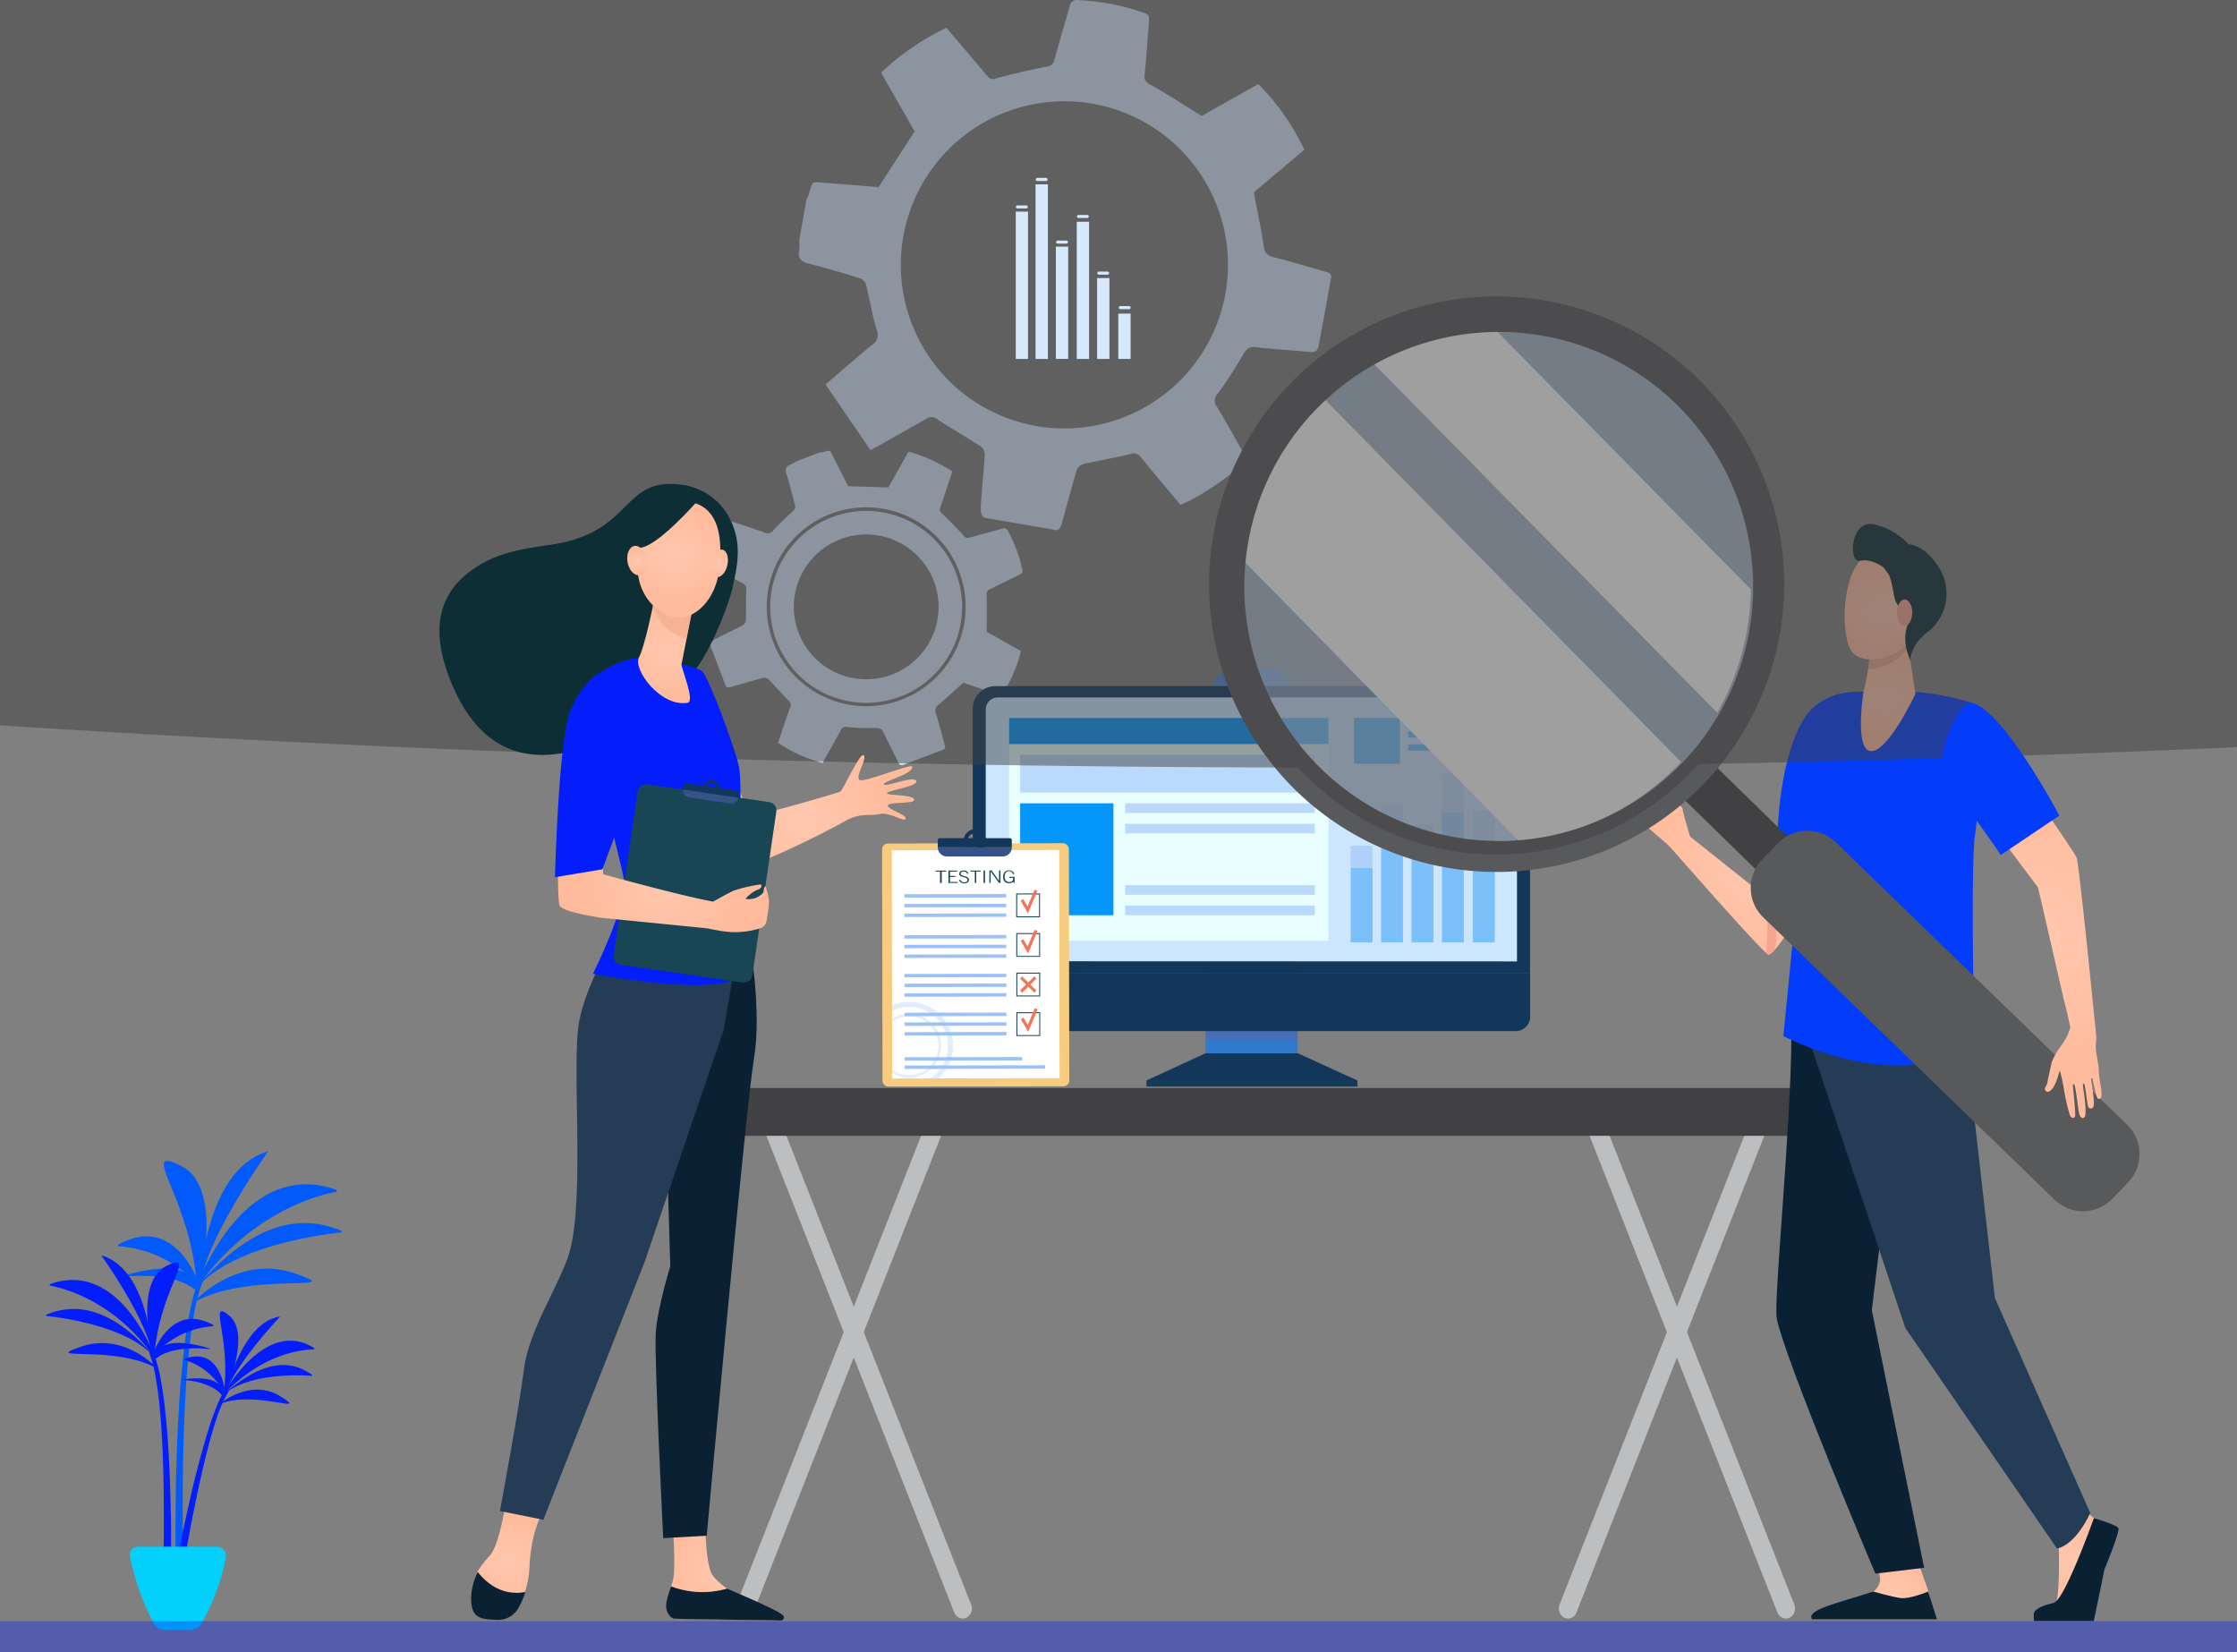 <svg xmlns="http://www.w3.org/2000/svg" xmlns:xlink="http://www.w3.org/1999/xlink" width="424" height="313.126" viewBox="0 0 424 313.126"><rect x="0" y="0" width="424" height="313.126" fill="#808080" stroke="none"/><defs><radialGradient id="a" cx="0.5" cy="0.5" r="0.577" gradientTransform="translate(0.112) scale(0.776 1)" gradientUnits="objectBoundingBox"><stop offset="0" stop-color="#ffc8af"/><stop offset="1" stop-color="#ffbb9c"/></radialGradient><radialGradient id="b" cx="0.5" cy="0.5" r="0.413" gradientTransform="translate(-0.332) scale(1.664 1)" xlink:href="#a"/><radialGradient id="c" cx="0.497" cy="0.497" r="0.514" gradientTransform="translate(0.025) scale(0.949 1)" xlink:href="#a"/><radialGradient id="d" cx="0.5" cy="0.498" r="0.393" gradientTransform="translate(-0.533) scale(2.066 1)" xlink:href="#a"/><radialGradient id="e" cx="0.5" cy="0.501" r="0.425" gradientTransform="translate(-0.247) scale(1.494 1)" xlink:href="#a"/><radialGradient id="f" cx="0.5" cy="0.5" r="0.375" gradientTransform="translate(-0.908) scale(2.815 1)" xlink:href="#a"/><radialGradient id="g" cx="0.503" cy="0.501" r="0.411" gradientTransform="translate(-0.348) scale(1.695 1)" xlink:href="#a"/><radialGradient id="h" cx="0.5" cy="0.5" r="0.531" gradientTransform="translate(0.053) scale(0.894 1)" xlink:href="#a"/><radialGradient id="i" cx="0.5" cy="0.5" r="0.782" gradientTransform="translate(0.247) scale(0.507 1)" xlink:href="#a"/><radialGradient id="j" cx="0.5" cy="0.499" r="0.401" gradientTransform="translate(-0.438) scale(1.876 1)" xlink:href="#a"/><radialGradient id="k" cx="0.5" cy="0.501" r="0.435" gradientTransform="translate(-0.2) scale(1.4 1)" xlink:href="#a"/><radialGradient id="l" cx="0.505" cy="0.499" r="0.412" gradientTransform="translate(-0.325) scale(1.651 1)" xlink:href="#a"/><radialGradient id="m" cx="0.5" cy="0.499" r="0.423" gradientTransform="translate(-0.256) scale(1.513 1)" xlink:href="#a"/><radialGradient id="n" cx="0.5" cy="0.5" r="0.792" gradientTransform="translate(0.251) scale(0.499 1)" xlink:href="#a"/></defs><g transform="translate(0 0.019)"><g transform="translate(0 -0.019)"><path d="M231.377,100.464c.7-.224.83-.9,1.3-2.556.83-2.979,1.585-5.949,2.489-8.887a2.008,2.008,0,0,1,1.27-1.1c2.937-.672,5.908-1.17,8.837-1.875a1.66,1.66,0,0,1,2.016.573c2.489,3.062,5.02,6.049,7.518,9.028,3.369-1.22,10.671-6.207,12.6-8.646-1.85-3.253-3.692-6.638-5.659-9.882a1.892,1.892,0,0,1,.174-2.581,78.753,78.753,0,0,0,4.738-7.327c.606-1.012,1.1-1.577,2.415-1.427,3.4.39,6.829.573,10.239.9.921.091,1.46-.149,1.66-1.062.83-4.306,1.577-8.613,2.373-12.919.191-1.054-.664-1.112-1.294-1.294-3.195-.929-6.389-1.875-9.609-2.7a2.149,2.149,0,0,1-1.85-2.116c-.5-3.319-1.22-6.638-1.892-10.148l9.592-8.09a44.732,44.732,0,0,0-8.721-12.446l-10.729,6.032c-3.41-2.091-6.53-4.107-9.75-5.924a1.66,1.66,0,0,1-1.07-1.917c.332-3.319.556-6.729.83-10.1.066-.722,0-1.245-.788-1.518A42.857,42.857,0,0,0,235.351,0,1.352,1.352,0,0,0,233.8,1.2c-.938,3.319-1.942,6.68-2.871,10.032a1.568,1.568,0,0,1-1.452,1.361c-3.244.631-6.472,1.4-9.667,2.257a1.328,1.328,0,0,1-1.66-.548c-2.539-3-5.095-5.991-7.7-9.061a48.259,48.259,0,0,0-12.388,8.505l6.356,11.144-6.829,10.555c-3-.241-6.456-.548-9.916-.788-2.838-.2-2.489-.639-3.361,2.29a4.637,4.637,0,0,1-.39.83l-1.369,7.75a8.98,8.98,0,0,1,0,1.767c-.282,1.485.141,2.249,1.734,2.63,3.319.83,6.638,1.825,9.874,2.838a1.809,1.809,0,0,1,1.037,1.112c.714,2.879,1.178,5.808,2.041,8.646a2.224,2.224,0,0,1-.913,2.854c-2.888,2.34-5.676,4.813-8.8,7.468l8.53,12.446c.83-.456,1.328-.705,1.8-.971,2.946-1.66,5.9-3.319,8.812-4.979a1.66,1.66,0,0,1,2.124.166c2.68,1.759,5.476,3.319,8.165,5.095a2.008,2.008,0,0,1,.755,1.527c-.149,2.763-.456,5.518-.656,8.3-.166,2.24-.224,3.07.573,3.676Zm-2.63-19.557a31,31,0,1,1,22.935-6.14,31,31,0,0,1-22.935,6.14Z" transform="translate(-31.064 0.019)" fill="#d6e8fc"/><path d="M177.479,142.168a18.188,18.188,0,1,0,9.343-23.964A18.188,18.188,0,0,0,177.479,142.168Zm3.867-2.348h0a13.716,13.716,0,0,1,7.825-17.749h0a13.724,13.724,0,0,1,17.757,7.825h0a13.733,13.733,0,0,1-7.825,17.757h0a13.724,13.724,0,0,1-17.757-7.833Z" transform="translate(-29.955 -19.845)" fill="#d6e8fc"/><path d="M165.178,147.606c.34.29.738.174,1.742-.124,1.792-.523,3.585-1.046,5.393-1.51a1.2,1.2,0,0,1,.971.315c1.27,1.311,2.489,2.7,3.751,4a1,1,0,0,1,.34,1.228c-.83,2.249-1.56,4.514-2.323,6.746a25.911,25.911,0,0,0,8.447,3.817c1.112-1.983,2.274-3.991,3.361-6.041a1.153,1.153,0,0,1,1.394-.73,45.027,45.027,0,0,0,5.294.174c.714,0,1.162.075,1.494.83.871,1.892,1.859,3.726,2.755,5.609.249.5.539.705,1.062.506l7.468-2.829c.606-.232.373-.7.266-1.079-.523-1.958-1.037-3.908-1.618-5.808a1.3,1.3,0,0,1,.514-1.66c1.56-1.3,3.045-2.705,4.672-4.149l7.227,2.439a27.166,27.166,0,0,0,3.709-8.447l-6.505-3.668c0-2.439.075-4.688,0-6.937a1.037,1.037,0,0,1,.7-1.162c1.85-.88,3.676-1.825,5.518-2.722.4-.2.664-.382.548-.888a26.055,26.055,0,0,0-2.722-7.377.83.83,0,0,0-1.112-.431c-2.041.564-4.082,1.1-6.115,1.66a.954.954,0,0,1-1.162-.332c-1.353-1.485-2.771-2.921-4.215-4.306a.83.83,0,0,1-.232-1.021c.763-2.265,1.51-4.531,2.282-6.854a29.1,29.1,0,0,0-8.3-3.751c-1.3,2.3-2.6,4.589-3.825,6.779l-7.634-.232c-.83-1.66-1.751-3.518-2.713-5.393-.788-1.535-.456-1.51-2.24-1.029a2.9,2.9,0,0,1-.539.05l-4.456,1.726a4.978,4.978,0,0,1-.921.548,1.2,1.2,0,0,0-.83,1.734c.631,1.983,1.128,4,1.66,6.024a1.1,1.1,0,0,1-.257.888c-1.261,1.27-2.647,2.439-3.842,3.775a1.344,1.344,0,0,1-1.767.423c-2.132-.763-4.29-1.436-6.638-2.215l-3.775,8.3,1.07.631c1.784,1,3.56,2.033,5.369,3a1.045,1.045,0,0,1,.581,1.153c-.075,1.95,0,3.9-.083,5.85a1.228,1.228,0,0,1-.556.871c-1.477.788-3,1.5-4.506,2.265-1.211.614-1.66.83-1.726,1.452Zm9.335-7.509a18.844,18.844,0,1,1,10.405,9.957A18.844,18.844,0,0,1,174.513,140.1Z" transform="translate(-27.579 -17.508)" fill="#d6e8fc"/><path d="M169.781,349.788a1.759,1.759,0,0,1-.7-.149,1.983,1.983,0,0,1-.913-2.489l36.659-93.008a1.66,1.66,0,0,1,2.29-1,1.983,1.983,0,0,1,.921,2.489l-36.659,93.008A1.742,1.742,0,0,1,169.781,349.788Z" transform="translate(-28.605 -43.051)" fill="#bcbec0"/><path d="M212.021,349.788a1.734,1.734,0,0,1-1.6-1.153L173.76,255.626a1.975,1.975,0,0,1,.913-2.489,1.66,1.66,0,0,1,2.3,1l36.651,93.008a1.975,1.975,0,0,1-.913,2.489A1.66,1.66,0,0,1,212.021,349.788Z" transform="translate(-29.556 -43.05)" fill="#bcbec0"/><path d="M357.812,349.788a1.717,1.717,0,0,1-.689-.149,1.975,1.975,0,0,1-.913-2.489l36.659-93.008a1.66,1.66,0,0,1,2.29-1,1.975,1.975,0,0,1,.913,2.489l-36.651,93.008a1.751,1.751,0,0,1-1.61,1.153Z" transform="translate(-60.616 -43.051)" fill="#bcbec0"/><path d="M400.061,349.788a1.759,1.759,0,0,1-1.61-1.153L361.8,255.626a1.975,1.975,0,0,1,.913-2.489,1.66,1.66,0,0,1,2.3,1l36.651,93.008a1.975,1.975,0,0,1-.913,2.489A1.659,1.659,0,0,1,400.061,349.788Z" transform="translate(-61.568 -43.05)" fill="#bcbec0"/><path d="M368.077,250.679a1.66,1.66,0,0,0-.448-1.527,2.282,2.282,0,0,0-1.66-.672H151.028a2.564,2.564,0,0,0-2.058.979,1.9,1.9,0,0,0-.166,2.041l2.332,4.381a3.319,3.319,0,0,0,2.962,1.66H364.518a2.406,2.406,0,0,0,2.423-1.743Z" transform="translate(-25.294 -42.285)" fill="#414042"/><rect width="14.529" height="7.401" rx="3.701" transform="translate(230.002 126.637)" fill="#5184ce"/><path d="M273.107,240.53,261.88,245.7v1.153h39.986V245.7L290.54,240.53Z" transform="translate(-44.582 -40.932)" fill="#13375b"/><rect width="17.433" height="22.188" transform="translate(228.525 177.419)" fill="#466eb6"/><path d="M327.829,211.039V161a4.306,4.306,0,0,0-4.306-4.306H226.506A4.306,4.306,0,0,0,222.2,161v50.043Z" transform="translate(-37.827 -26.659)" fill="#13375b"/><rect width="39.986" height="1.145" transform="translate(217.298 204.768)" fill="#184655" opacity="0.3"/><rect width="17.425" height="2.605" transform="translate(228.525 196.993)" fill="#0396fb" opacity="0.3"/><path d="M222.2,222.19v8.016a2.792,2.792,0,0,0,2.489,3.02H325.364a2.8,2.8,0,0,0,2.489-3.02V222.19Z" transform="translate(-37.827 -37.809)" fill="#13375b"/><path d="M286.828,154.8a.979.979,0,1,1-.284-.7A.979.979,0,0,1,286.828,154.8Z" transform="translate(-48.496 -26.169)" fill="#184655"/><path d="M325.862,209.3V161.535a2.315,2.315,0,0,0-2.348-2.265h-96a2.315,2.315,0,0,0-2.348,2.265v47.736Z" transform="translate(-38.333 -27.098)" fill="#cce6ff"/><rect width="60.515" height="42.227" transform="translate(191.268 136.064)" fill="#e9ffff"/><rect width="60.515" height="4.945" transform="translate(191.268 136.064)" fill="#0396fb"/><rect width="4.132" height="31.971" transform="translate(273.315 146.626)" fill="#9bc1f9" opacity="0.6"/><rect width="4.132" height="22.221" transform="translate(267.548 156.376)" fill="#9bc1f9" opacity="0.6"/><rect width="4.132" height="25.042" transform="translate(279.173 153.555)" fill="#9bc1f9" opacity="0.6"/><rect width="4.132" height="26.03" transform="translate(261.782 152.567)" fill="#9bc1f9" opacity="0.6"/><rect width="4.132" height="18.313" transform="translate(256.015 160.284)" fill="#9bc1f9" opacity="0.6"/><rect width="4.132" height="24.602" transform="translate(273.315 153.995)" fill="#0396fb" opacity="0.3"/><rect width="4.132" height="17.101" transform="translate(267.548 161.496)" fill="#0396fb" opacity="0.3"/><rect width="4.132" height="19.275" transform="translate(279.173 159.322)" fill="#0396fb" opacity="0.3"/><rect width="4.132" height="20.03" transform="translate(261.782 158.567)" fill="#0396fb" opacity="0.3"/><rect width="4.132" height="14.089" transform="translate(256.015 164.508)" fill="#0396fb" opacity="0.3"/><rect width="55.851" height="7.169" transform="translate(193.359 143.042)" fill="#9bc1f9" opacity="0.6"/><rect width="35.954" height="1.834" transform="translate(213.257 152.244)" fill="#9bc1f9" opacity="0.6"/><rect width="17.682" height="21.209" transform="translate(193.359 152.244)" fill="#0396fb"/><rect width="35.954" height="1.834" transform="translate(213.257 156.119)" fill="#9bc1f9" opacity="0.6"/><rect width="35.954" height="1.834" transform="translate(213.257 167.744)" fill="#9bc1f9" opacity="0.6"/><rect width="35.954" height="1.834" transform="translate(213.257 171.611)" fill="#9bc1f9" opacity="0.6"/><rect width="35.406" height="46.068" rx="1.1" transform="translate(167.186 159.859) rotate(-0.1)" fill="#f7cc7f"/><rect width="31.722" height="43.247" transform="translate(169.031 161.142) rotate(-0.1)" fill="#fff"/><path d="M228.243,191.768a.34.34,0,0,0-.357-.348H214.568a.357.357,0,0,0-.348.357v1.386h14.023Z" transform="translate(-36.468 -32.571)" fill="#13375b"/><path d="M222.231,189.4a2.1,2.1,0,1,0,1.49.612,2.1,2.1,0,0,0-1.49-.612Zm0,3.452a1.34,1.34,0,1,1,.008,0Z" transform="translate(-37.476 -32.227)" fill="#13375b"/><path d="M228.027,191.45a.349.349,0,0,1,.216.324v1.386H214.22a1.743,1.743,0,0,0,1.743,1.734h10.546a1.734,1.734,0,0,0,1.734-1.734v-1.386A.349.349,0,0,0,228.027,191.45Z" transform="translate(-36.468 -32.576)" fill="#355389"/><path d="M214.58,191.44h0a.373.373,0,0,0-.29.158A.373.373,0,0,1,214.58,191.44Z" transform="translate(-36.48 -32.575)" fill="#9bc1f9"/><path d="M214.24,191.728v-.058Z" transform="translate(-36.472 -32.614)" fill="#9bc1f9"/><path d="M236.636,208.556H232.13V204.05h4.506Zm-4.323-.174h4.149v-4.149h-4.149Z" transform="translate(-39.517 -34.721)" fill="#184655"/><path d="M236.656,217.6H232.15v-4.5h4.506Zm-4.323-.174h4.149v-4.149h-4.149Z" transform="translate(-39.521 -36.262)" fill="#184655"/><path d="M236.674,226.636H232.16V222.13h4.514Zm-4.331-.174h4.149v-4.149h-4.149Z" transform="translate(-39.522 -37.799)" fill="#184655"/><path d="M236.686,235.676H232.18V231.17h4.506Zm-4.323-.174h4.149v-4.149h-4.149Z" transform="translate(-39.526 -39.338)" fill="#184655"/><rect width="19.3" height="0.647" transform="translate(171.41 169.468) rotate(-0.1)" fill="#9bc1f9"/><rect width="19.3" height="0.647" transform="translate(171.413 171.311) rotate(-0.1)" fill="#9bc1f9"/><rect width="19.3" height="0.647" transform="translate(171.416 173.144) rotate(-0.1)" fill="#9bc1f9"/><rect width="19.3" height="0.647" transform="translate(171.432 177.227) rotate(-0.1)" fill="#9bc1f9"/><rect width="19.3" height="0.647" transform="translate(171.427 179.069) rotate(-0.1)" fill="#9bc1f9"/><rect width="19.3" height="0.647" transform="translate(171.43 180.903) rotate(-0.1)" fill="#9bc1f9"/><rect width="19.3" height="0.647" transform="translate(171.436 184.578) rotate(-0.1)" fill="#9bc1f9"/><rect width="19.3" height="0.647" transform="translate(171.448 186.42) rotate(-0.1)" fill="#9bc1f9"/><rect width="19.3" height="0.647" transform="translate(171.443 188.254) rotate(-0.1)" fill="#9bc1f9"/><rect width="19.3" height="0.647" transform="translate(171.449 191.93) rotate(-0.1)" fill="#9bc1f9"/><rect width="19.3" height="0.647" transform="translate(171.453 193.772) rotate(-0.1)" fill="#9bc1f9"/><rect width="19.3" height="0.647" transform="translate(171.464 195.606) rotate(-0.1)" fill="#9bc1f9"/><rect width="22.263" height="0.647" transform="translate(171.464 200.36) rotate(-0.1)" fill="#9bc1f9"/><rect width="26.652" height="0.647" transform="translate(171.467 201.929) rotate(-0.1)" fill="#9bc1f9"/><path d="M234.532,207.671l-1.4-2.4.506-.3.813,1.4,1.319-3.186.539.224Z" transform="translate(-39.688 -34.575)" fill="#f47458"/><path d="M234.552,216.831l-1.4-2.4.5-.3.813,1.4,1.328-3.186.539.224Z" transform="translate(-39.691 -36.134)" fill="#f47458"/><path d="M234.582,234.741l-1.4-2.4.5-.3.813,1.394,1.328-3.178.539.224Z" transform="translate(-39.696 -39.183)" fill="#f47458"/><path d="M236.112,223.4l-.407-.407-1.153,1.145L233.4,222.99l-.4.415,1.145,1.128L233,225.67l.407.407,1.153-1.137,1.153,1.137.4-.407-1.145-1.137Z" transform="translate(-39.665 -37.946)" fill="#f47458"/><path d="M207,228.81a8.248,8.248,0,0,0-3.211.647v1.054a7.352,7.352,0,0,1,7.194,12.795h1.585c.116-.1.224-.207.332-.315a8.3,8.3,0,0,0-5.9-14.172Z" transform="translate(-34.693 -38.936)" fill="#9bc1f9" opacity="0.3"/><path d="M207,231.518a6.065,6.065,0,0,0-3.211.938v.573a5.576,5.576,0,1,1,0,9.127v.548a6.057,6.057,0,1,0,3.195-11.193Z" transform="translate(-34.693 -39.396)" fill="#9bc1f9" opacity="0.3"/><path d="M214.55,201.168v-2.157h-.83v-.191h1.991v.191h-.83v2.157Z" transform="translate(-36.383 -33.831)" fill="#184655"/><path d="M218.376,200.977v.191H216.65V198.82h1.66v.191H216.94v.83h1.012v.191H216.94v.954Z" transform="translate(-36.882 -33.831)" fill="#184655"/><path d="M219.06,200.625l.241-.075a.747.747,0,0,0,.747.49.755.755,0,0,0,.448-.124.4.4,0,0,0,.166-.332.34.34,0,0,0-.108-.266.962.962,0,0,0-.373-.2l-.382-.108a1.87,1.87,0,0,1-.307-.1.829.829,0,0,1-.3-.207.431.431,0,0,1-.083-.274.564.564,0,0,1,.216-.465,1.037,1.037,0,0,1,.614-.166,1.087,1.087,0,0,1,.573.141.83.83,0,0,1,.34.423l-.224.058a.73.73,0,0,0-.282-.324.722.722,0,0,0-.415-.108.647.647,0,0,0-.4.116.349.349,0,0,0-.149.29.315.315,0,0,0,.1.232.829.829,0,0,0,.3.149l.232.066a4.385,4.385,0,0,1,.548.183.83.83,0,0,1,.29.232.506.506,0,0,1,.091.3.6.6,0,0,1-.241.49,1.1,1.1,0,0,1-.655.183,1.128,1.128,0,0,1-.606-.149A1.054,1.054,0,0,1,219.06,200.625Z" transform="translate(-37.292 -33.827)" fill="#184655"/><path d="M222.5,201.168v-2.157h-.83v-.191H223.6v.191h-.83v2.157Z" transform="translate(-37.737 -33.831)" fill="#184655"/><path d="M224.66,201.168V198.82h.282v2.348Z" transform="translate(-38.246 -33.831)" fill="#184655"/><path d="M226.241,198.966v2.182H226V198.8h.44l1.394,1.983V198.8h.266v2.348h-.29Z" transform="translate(-38.474 -33.828)" fill="#184655"/><path d="M231.074,200.894a.889.889,0,0,1-.348.232,1.244,1.244,0,0,1-.456.083,1.037,1.037,0,0,1-.83-.315,1.287,1.287,0,0,1-.29-.9,1.3,1.3,0,0,1,.29-.9,1.037,1.037,0,0,1,.83-.315,1.02,1.02,0,0,1,.622.166.971.971,0,0,1,.348.531h-.257a.83.83,0,0,0-.266-.423.78.78,0,0,0-.456-.133.747.747,0,0,0-.606.266,1.162,1.162,0,0,0-.216.747,1.212,1.212,0,0,0,.216.78.78.78,0,0,0,.647.266.83.83,0,0,0,.523-.149.473.473,0,0,0,.2-.39v-.257h-.73V200h1.021v1.12h-.241Z" transform="translate(-39.009 -33.822)" fill="#184655"/><rect width="8.712" height="8.712" transform="translate(256.629 136.055)" fill="#0396fb"/><rect width="17.002" height="1.187" transform="translate(266.885 136.055)" fill="#0396fb"/><rect width="11.467" height="1.187" transform="translate(266.885 138.569)" fill="#0396fb"/><rect width="15.268" height="1.187" transform="translate(266.885 141.075)" fill="#0396fb"/><path d="M416.683,176.175c-1.394-1.129-12.189,3.6-12.056,5.252s-7.534,17.641-7.534,17.641L383.816,188.5h0c-.116-.382-1.377-4.489-1.435-5.227s-2.307-2.116-3.319-1.917.888,1.5,1.012,1.742c.349.647-.987.9-.987.9s-3.784-1.22-3.867-2.448-2.664,2.157-2.365,2.63,6.48,5.443,7.377,6.53c0,0,17.143,19.6,18.363,20.113,1.07.448,4.9-6.306,8.505-10.787S421.048,179.726,416.683,176.175Z" transform="translate(-63.47 -29.947)" fill="url(#a)"/><path d="M467.092,348.591s2.357,2.3,2.406,3.145.207,9.882-.755,10.729-3.784,1.435-2.879,2.39c.689.714,5.974.564,9.468.365,1.029-.05,2.307-8.206,2.713-9.4.589-1.743,2.016-5.659,1.477-6.879A10.173,10.173,0,0,0,476.261,346a16,16,0,0,1-3.609-3.842Z" transform="translate(-79.278 -58.233)" fill="url(#b)"/><path d="M436.181,356.341l2.116,5.974c.149.946.772,3.278.772,4.149,0,3.228-14.537-2.738-11.276-4.149a3.418,3.418,0,0,0,1.311-2.257,7.683,7.683,0,0,0-1.22-3.809Z" transform="translate(-72.745 -60.632)" fill="url(#c)"/><path d="M409.677,222.69s-1.054,10.679-1.054,10.837c0,17.276-3.427,51.014-2.78,54.258,1.593,7.924,18.686,48.334,18.686,48.334l9.244-1.1-9.916-48.831,2.307-19.026,6.273-38.484Z" transform="translate(-69.076 -37.895)" fill="#0a2033"/><path d="M442.045,232.446l1.751,10.123,4.746,41.654,18.064,40.708s-2.539,5.924-6.29,6.754l-28.751-41.8L413.7,236.412l.631-11.882Z" transform="translate(-70.428 -38.208)" fill="#243c55"/><path d="M406,186.316l12.812,1.311s.589-10.5.589-15.517c0-6.082-.514-13.915-1.253-13.741a11.217,11.217,0,0,0-6.489,3.875C406,170.1,406,186.316,406,186.316Z" transform="translate(-69.117 -26.944)" fill="#033cfb"/><path d="M412.564,170.945c-.274,1.859-5.194,52.275-5.194,52.275,23.333,11.243,36.2,1.967,36.2,1.967s-.763-35.389.149-40.2c.606-3.186,1.361-24.362-.705-24.959a51.837,51.837,0,0,0-8.995-1.908c-2.83-.29-13.807-.465-15.766.2A24.994,24.994,0,0,0,412.564,170.945Z" transform="translate(-69.35 -26.858)" fill="#033cfb"/><path d="M475.961,346.72s-5.435,15.293-7.559,16.031c-.564.2-3.269.689-3.784,1.892a5.363,5.363,0,0,0,0,1.568h11.318s1.435-6.738,2-9.7c0,0,3-7.235,2.664-7.891S475.961,346.72,475.961,346.72Z" transform="translate(-79.086 -59.009)" fill="#0a2033"/><path d="M437.555,368.742,435.9,363.49s-3.493,1.477-5.244,1.228-5.161-1.228-5.161-1.228c-6.978,2.29-12.687,3.41-11.617,5.252H437.6Z" transform="translate(-70.435 -61.864)" fill="#0a2033"/><path d="M403.55,215.3a3.544,3.544,0,0,1-.348-.266c.415-4.937.34-9.716-1.211-11.335.042-.083.382-.83.73-1.543,1.8,1.386,2.647,5.078,2.315,11.069a9.968,9.968,0,0,1-.241,1.236C404.28,215,403.807,215.37,403.55,215.3Z" transform="translate(-68.434 -34.4)" fill="#f7a491"/><path d="M433.917,146.335l1.5,9.957s-5.493,11.8-8.771,10.787c-2.746-.83-1.054-11.3-1.054-11.3s1.494-5.609,1.046-8.422S433.917,146.335,433.917,146.335Z" transform="translate(-72.365 -24.8)" fill="url(#d)"/><path d="M426.963,147.3c-.448-2.8,7.277-.971,7.277-.971l.125.83a4.706,4.706,0,0,1-.83,1.386,10.189,10.189,0,0,1-6.754,3.054A15.427,15.427,0,0,0,426.963,147.3Z" transform="translate(-72.654 -24.795)" fill="#efa78b"/><path d="M434.553,128.908c.216-.083,1.751,11.293-1.162,14.413s-8.571,4.149-10.6,1.66c-2.249-2.722-2.141-14.936,2.381-18.163S434.553,128.908,434.553,128.908Z" transform="translate(-71.731 -21.396)" fill="url(#e)"/><path d="M427.194,119.726a12.538,12.538,0,0,1,6.588,3.759c1.585.191,3.742,1.062,5.974,4.755a9.21,9.21,0,0,1-2.489,12.015c-3.2,2.464-3.145,5.31-3.145,5.31l-.506-1.477a8.3,8.3,0,0,1-.4-3.468,6.787,6.787,0,0,1,.514-2.083c.772-1.66-1.66-2.738-2.323-4.107-.514-1.054-.539-3.46-1.361-5.2l-.979-1.336s-2.265-1.759-4.481-1.261S422.738,118.813,427.194,119.726Z" transform="translate(-72.056 -20.354)" fill="#0e2e35"/><path d="M433.31,139.389c0,1.386.614,2.489,1.411,2.539s1.469-1.1,1.494-2.489-.606-2.489-1.411-2.539S433.335,138,433.31,139.389Z" transform="translate(-73.766 -23.29)" fill="#f7a491"/><path d="M383.758,174.333q1.543-1.585,2.888-3.253l19.126,18.678c1.17,1.145.772,3.468-.9,5.178s-3.991,2.174-5.161,1.029L380.58,177.287Q382.206,175.918,383.758,174.333Z" transform="translate(-64.789 -29.109)" fill="#414042"/><ellipse cx="48.234" cy="48.533" rx="48.234" ry="48.533" transform="translate(215.449 111.521) rotate(-45.67)" fill="#c5ddf9" opacity="0.6"/><path d="M366.976,159.86a48.225,48.225,0,0,1-30.7,15.027L284,121.691v-.3A48.524,48.524,0,0,1,299.218,90.94Z" transform="translate(-48.348 -15.466)" fill="#fff"/><path d="M336.838,75.32l48.383,49.18a43.42,43.42,0,0,1-.266,4.5,48.6,48.6,0,0,1-6.082,18.894L313.53,81.51a47.811,47.811,0,0,1,23.308-6.19Z" transform="translate(-53.375 -12.807)" fill="#fff"/><path d="M292.793,161.483a54.536,54.536,0,1,0-1.153-77.35A54.708,54.708,0,0,0,292.793,161.483Zm4.4-4.506a48.242,48.242,0,1,1,68.43-.6,48.242,48.242,0,0,1-68.43.6Z" transform="translate(-47.018 -11.521)" fill="#58595b"/><path d="M295.8,159.787a51.221,51.221,0,1,0-1.087-72.662A51.221,51.221,0,0,0,295.8,159.787Zm2.083-2.141a3919.954,3919.954,0,1,0-.008,0Z" transform="translate(-47.7 -12.189)" fill="#414042" opacity="0.5"/><path d="M468.458,259.462l2.971-3.078a7.758,7.758,0,0,0-.2-10.961l-55.212-53.528a7.758,7.758,0,0,0-10.961.2l-2.971,3.087a7.75,7.75,0,0,0,.2,10.953l55.221,53.52a7.742,7.742,0,0,0,10.953-.191Z" transform="translate(-68.081 -32.283)" fill="#58595b"/><path d="M474.017,226.149a1.41,1.41,0,0,0,0-.324c-.348-3.493-3.244-32.792-3.734-34.02s-13.434-19.715-13.434-19.715l-6.389,8.7,12.5,16.67c.282,1.062,4.8,20.844,4.8,20.844s.921,3.6,1.336,5.767c-.191.514-.373,1-.539,1.411a13.418,13.418,0,0,1-1.344,2.166,14.587,14.587,0,0,0-1.6,2.821c-.133.506-.365,1.568-.506,2.207s-.315,1.377-.349,1.726a3.16,3.16,0,0,1-.407.929.564.564,0,0,0,.664.83,2.308,2.308,0,0,0,1.021-1.1c.614-1.037.946-2.921,1.1-2.821a36.782,36.782,0,0,1,.78,3.659,38.868,38.868,0,0,0,1.1,4.763c.365.68.83.564.979.141s-.407-5.568-.407-5.568-.066-.664.224-.456.772,4.929.971,5.617.664,1.062,1.054.506c.481-.68-.34-5.692-.34-5.692s-.091-.622.174-.564.606,4.082.83,4.431a.531.531,0,0,0,.987-.108c.3-.689-.473-5.153-.473-5.153s.042-.357.207-.232.7,3.526,1.046,3.842a.365.365,0,0,0,.531,0c.639-.431-.34-3.676-.324-5.294s-.738-3.427-.514-5.344C473.951,226.63,473.992,226.332,474.017,226.149Z" transform="translate(-76.685 -29.281)" fill="url(#f)"/><path d="M465.853,181.874l-11.1,7.468s-6.256-9.343-9.617-12.662c-4.207-4.149,1.535-16.877,4.24-16.155C455.439,162.159,465.853,181.874,465.853,181.874Z" transform="translate(-75.525 -27.307)" fill="#033cfb"/><path d="M114.237,343.44s-1.046,7.343-2.854,9.708a18.588,18.588,0,0,0-2.489,3.236c-1.137,2.24-.506,5.568.332,7.4.423.938,0,.938.946,1.245a5.991,5.991,0,0,0,7.2-3.41,17.375,17.375,0,0,0,1.419-6.248c.307-6.638,2.365-10.057,2.365-10.057Z" transform="translate(-18.433 -58.451)" fill="url(#g)"/><path d="M153.375,347.49s.656,8.3.124,10.961c-.282,1.444-1.85,4.406-1.128,5.759a3.6,3.6,0,0,0,1.543,1.7l18.686.3c1.021,0,.348-.639-.473-1.253a37.37,37.37,0,0,0-6.721-3.734c-.282-.141-1.294-.83-1.66-1.012a12.97,12.97,0,0,1-2.672-2.381c-1.344-1.5-1.46-8.787-1.46-8.787Z" transform="translate(-25.907 -59.14)" fill="url(#h)"/><path d="M167.573,214.5s2.356,13.434.83,22.238-8.961,90.444-8.961,90.444l-8.24.465s-1.726-34.1-1.419-38.849,2.755-12.679,2.755-12.679l-.83-27.54,10.405-36.169Z" transform="translate(-25.492 -36.145)" fill="#0a2033"/><path d="M137.267,210.9s-6.489,9.824-8.032,17.956,1.137,33.116-1.842,43.77c-1.61,5.767-7.708,14.678-8.63,22.13s-4.564,26.976-4.564,26.976l8.231,1.66,19.151-48.757L156.6,230.561l3.9-22.711Z" transform="translate(-19.441 -35.368)" fill="#243c55"/><path d="M117.893,362.81c-4.489.83-7.468-1.817-9.036-3.8-1.137,2.24-1.66,5.584-.83,7.426.738,1.66,2.9,1.577,4.6,1.66a4.431,4.431,0,0,0,4.082-2.489A14.388,14.388,0,0,0,117.893,362.81Z" transform="translate(-18.321 -61.101)" fill="#0a2033"/><path d="M163.733,362.725a16.8,16.8,0,0,1-10.638-.415c-.531,1.5-1.228,3.385-.83,4.472.456,1.328,1.1,1.66,1.66,1.66,4.514.116,16.537.274,19.981.324a.564.564,0,0,0,.44-.929C173.475,366.8,164.1,362.957,163.733,362.725Z" transform="translate(-25.901 -61.663)" fill="#0a2033"/><path d="M198.305,184.522c.348-.738-3.319-1.734-3.4-2.489s4.755-.34,4.979-1c.448-1.211-5.3-.83-5.128-1.386s6.082-1.27,5.559-2.332-6.049,1.361-6.14.672,5.344-1.8,5.41-3.319c0-.83-9.053,3.062-10.007,2.489s1.5-4.049.772-4.68-3.925,6.713-4.5,6.929-13.044,3.983-17.284,4.605c-.357-1.435-3.543-9.327-3.85-10.687-2.489,1.411-5.659-.282-8.206.971,1.286,4.522,4.149,19.416,5.31,20.08,3.51,2.041,21.931-7.692,24.984-9.409s4.605-.9,6.588-1.344S197.965,185.219,198.305,184.522Z" transform="translate(-26.644 -29.341)" fill="url(#i)"/><path d="M155.958,130.076c.929-4.215,1.842-8.455-.606-13.085A11.866,11.866,0,0,0,146,110.626c-11.21-1.336-8.812,9.127-24.486,11.4-4.862.7-9.393,1.377-13.45,3.8-7.343,4.373-10.115,11.384-5.244,22.81,11.915,27.98,40.434,3.668,44.807-1.286S155.368,132.789,155.958,130.076Z" transform="translate(-17.089 -18.797)" fill="#0e2e35"/><path d="M144.087,150.12s-5.659.639-9.044,4.323,5.468,33.29,6.09,37.978-5.891,17.666-5.891,17.666,22.1,4.389,27.855.6c0,0,.5-36.236-.116-39.58s-5.7-16.935-6.978-18.3S144.087,150.12,144.087,150.12Z" transform="translate(-22.858 -25.54)" fill="#031efb"/><path d="M148.887,136.338s-.042.249-.124.672c-.382,2.058-1.85,8.87-2.838,10.745-1.2,2.257,4.107,9.476,9.21,8.6,1.527-.266-1.286-6.638-1.145-7.31.257-1.286.606-3.054.963-4.854.2-1.021.407-2.058.6-3.029l1-4.979Z" transform="translate(-24.813 -23.167)" fill="url(#j)"/><path d="M149.332,137c.083-.423.124-.672.124-.672l7.659-.191-1,4.979c-.191.971-.39,1.991-.6,3.012a7.144,7.144,0,0,1-3.651-1.834,9.675,9.675,0,0,1-2.771-4.107C149.2,137.741,149.274,137.327,149.332,137Z" transform="translate(-25.383 -23.16)" fill="#efa78b" opacity="0.5"/><path d="M153.458,114.439a9,9,0,0,0-5.377,3.319c-2.265,2.921-4.7,11.949.913,16.852s11.169-.647,11.99-6.539S161.64,114.232,153.458,114.439Z" transform="translate(-24.779 -19.465)" fill="url(#k)"/><path d="M165.509,128.538c-.357,1.419-1.286,2.381-2.083,2.141s-1.145-1.577-.83-3,1.278-2.381,2.074-2.141S165.857,127.119,165.509,128.538Z" transform="translate(-27.66 -21.35)" fill="url(#l)"/><path d="M156.247,114.441s-7.335,8.422-10.787,8.82-3.9,4.979-3.9,4.979,1.236-10.513,4.647-12.538S156.247,114.441,156.247,114.441Z" transform="translate(-24.099 -19.442)" fill="#0e2e35"/><path d="M146.88,127.073c.282,1.518-.282,2.921-1.253,3.12s-2-.871-2.282-2.4.29-2.921,1.261-3.12S146.606,125.546,146.88,127.073Z" transform="translate(-24.391 -21.205)" fill="url(#m)"/><rect width="34.568" height="26.561" rx="1.57" transform="translate(116.088 182.607) rotate(-81.68)" fill="#184655"/><path d="M166.635,180.572a.257.257,0,0,0-.216-.3l-9.891-1.444a.257.257,0,0,0-.3.216l-.149,1.029,10.405,1.527Z" transform="translate(-26.571 -30.427)" fill="#13375b"/><path d="M162.429,178.186a1.577,1.577,0,1,0,1.328,1.792A1.577,1.577,0,0,0,162.429,178.186Zm-.373,2.564a1.012,1.012,0,1,1,1.145-.83A1.012,1.012,0,0,1,162.056,180.75Z" transform="translate(-27.344 -30.315)" fill="#13375b"/><path d="M166.507,180.562a.266.266,0,0,1,.124.266l-.149,1.029-10.405-1.527a1.294,1.294,0,0,0,1.1,1.477l7.833,1.145a1.294,1.294,0,0,0,1.477-1.1l.149-1.029A.265.265,0,0,0,166.507,180.562Z" transform="translate(-26.568 -30.683)" fill="#355389"/><path d="M127.453,188.82l8.588.88s-.141,7.285,0,8.123c0,0,14.687,4.074,20.819,5.178,0,0,2.8-1.585,3.925-2.091a28.367,28.367,0,0,1,4.846-1.137c.672-.091.44.647-.133.9a5.553,5.553,0,0,0-2.489,1.825,4.639,4.639,0,0,0,1.859-.158c.639-.282,1.518-.888,1.535-1.2s.158-1.07.373-1.029c.05,0,.124.257.191.523s.141.5.207.747c.108.448.232,1.1.274,1.394a19.517,19.517,0,0,1-.357,3.17c-.1,1.195-.44,1.726-1.079,2.033a15.45,15.45,0,0,1-3.692.747c-2.921.3-5.6-.539-6.771-.672s-19.873-1.983-19.873-1.983-7.468-1.07-7.933-2.348S127.453,188.82,127.453,188.82Z" transform="translate(-21.692 -32.129)" fill="url(#n)"/><path d="M134.8,153.977s-2.713,1.286-5.095,6.837c-2.265,5.277-2.929,31.606-2.929,31.606l8.986-1.494,4.564-12.28a22.5,22.5,0,0,0-2.332-22.4C136.737,154.558,135.567,153.513,134.8,153.977Z" transform="translate(-21.583 -26.178)" fill="#031efb"/><path d="M45.3,288.9c2.365-5.634,10.92-22.711,26.063-17.425a.224.224,0,0,1,0,.44c-3.319.622-15.707,3.751-25.631,17.209a.243.243,0,1,1-.431-.224Z" transform="translate(-7.708 -46.029)" fill="#035afb"/><path d="M45.446,290.757c3.4-3.211,13.533-15.624,27-9.957a.158.158,0,0,1-.041.3c-3.319.349-19.848,2.439-26.9,9.957C45.321,291.23,45.247,290.948,45.446,290.757Z" transform="translate(-7.716 -47.538)" fill="#035afb"/><path d="M45.85,286.564c.324-4.24,2.224-20.246,12.571-23.565a.083.083,0,0,1,.1.124c-1.245,1.759-10.3,14.712-12.446,23.474a.113.113,0,1,1-.224-.033Z" transform="translate(-7.805 -44.756)" fill="#035afb"/><path d="M44.584,295.98a.091.091,0,0,1-.108-.141c1.825-1.817,9.376-8.488,18.96-5.2C74.289,294.362,55.279,290.18,44.584,295.98Z" transform="translate(-7.568 -49.309)" fill="#035afb"/><path d="M43.635,288.47a.282.282,0,0,0,.548.042c1.145-5.037,3.568-18.919-3.493-22.445C32.334,261.884,42.507,272.008,43.635,288.47Z" transform="translate(-6.371 -45.118)" fill="#035afb"/><path d="M42.347,291.365c-1.187-3.087-5.759-12.687-15.276-7.468a.183.183,0,0,0,.075.34,22.4,22.4,0,0,1,14.936,7.343.183.183,0,0,0,.266-.216Z" transform="translate(-4.593 -48.055)" fill="#035afb"/><path d="M42.248,293.4c-.431-1.908-2.713-5.742-14.3-2.232-.066,0-.05.124,0,.116,2.282-.232,9.957-.755,13.741,2.448a.332.332,0,0,0,.556-.332Z" transform="translate(-4.751 -49.309)" fill="#035afb"/><path d="M41.605,345.847v.042h0v-1.5l-.041-1.66-.091-3.4q-.05-3.319,0-6.721,0-6.721.266-13.442c.091-2.24.2-4.481.34-6.713s.332-4.464.556-6.688.523-4.448.9-6.638A35.6,35.6,0,0,1,45.2,292.7h0a.4.4,0,0,0-.224-.506.39.39,0,0,0-.506.224,35.953,35.953,0,0,0-1.792,6.563c-.423,2.224-.747,4.456-1,6.7s-.473,4.481-.656,6.721-.315,4.489-.44,6.738c-.232,4.489-.373,8.986-.448,13.484,0,2.24-.058,4.489-.058,6.738v6.962a.763.763,0,0,0,1.444-.481Z" transform="translate(-6.821 -49.722)" fill="#035afb"/><path d="M30.976,306.113c-1.767-4.215-8.173-16.977-19.491-13.036a.174.174,0,0,0,0,.332c2.489.465,11.749,2.8,19.167,12.87a.182.182,0,1,0,.324-.166Z" transform="translate(-1.935 -49.75)" fill="#031efb"/><path d="M30.751,307.506c-2.547-2.406-10.123-11.683-20.188-7.468a.116.116,0,0,0,0,.224c2.489.266,14.844,1.826,20.113,7.418C30.825,307.854,30.9,307.638,30.751,307.506Z" transform="translate(-1.784 -50.878)" fill="#031efb"/><path d="M32.679,304.382c-.241-3.178-1.66-15.16-9.376-17.632-.058,0-.108.05-.075.091.938,1.311,7.7,11,9.335,17.558a.059.059,0,0,0,.116-.017Z" transform="translate(-3.952 -48.8)" fill="#031efb"/><path d="M32.161,311.412a.066.066,0,0,0,.075-.108c-1.361-1.353-7-6.348-14.172-3.892C9.948,310.2,24.162,307.073,32.161,311.412Z" transform="translate(-2.663 -52.204)" fill="#031efb"/><path d="M35.032,305.785a.207.207,0,0,1-.407,0c-.83-3.759-2.672-14.106,2.614-16.786C43.488,285.912,35.879,293.479,35.032,305.785Z" transform="translate(-5.725 -49.065)" fill="#031efb"/><path d="M34.879,307.957c.888-2.315,4.306-9.492,11.426-5.609a.141.141,0,0,1-.058.257A16.712,16.712,0,0,0,35.111,308.1a.141.141,0,0,1-.232-.141Z" transform="translate(-5.937 -51.263)" fill="#031efb"/><path d="M35.108,309.44c.332-1.427,2.033-4.29,10.7-1.66a.05.05,0,0,1,0,.091c-1.66-.183-7.468-.573-10.272,1.825a.257.257,0,0,1-.423-.257Z" transform="translate(-5.975 -52.198)" fill="#031efb"/><path d="M38.238,349.12a1.661,1.661,0,0,0,0-.216.473.473,0,0,0,0-.1v-4.921c0-1.659,0-3.319-.058-5.045q-.091-5.045-.357-10.09c-.183-3.361-.44-6.721-.83-10.065-.2-1.66-.448-3.319-.763-4.979a26.86,26.86,0,0,0-1.361-4.929.39.39,0,0,0-.722.282h0a25.631,25.631,0,0,1,1.22,4.788c.29,1.66.5,3.319.664,4.979.34,3.319.531,6.638.656,10.024s.174,6.7.174,10.04v5.028l-.05,2.489v2.282a.763.763,0,1,0,1.444.481Z" transform="translate(-5.811 -52.514)" fill="#031efb"/><path d="M51.425,315.749c2.016-3.319,8.937-13.16,16.836-8.173a.158.158,0,0,1-.075.282c-1.958,0-9.327.647-16.6,8.074C51.5,316.048,51.333,315.89,51.425,315.749Z" transform="translate(-8.75 -52.11)" fill="#031efb"/><path d="M51.44,316.938c2.315-1.66,9.551-8.389,16.446-3.319a.1.1,0,0,1-.058.183c-1.917-.141-11.492-.622-16.379,3.319C51.316,317.212,51.308,317.029,51.44,316.938Z" transform="translate(-8.741 -53.058)" fill="#031efb"/><path d="M51.89,314.223c.7-2.647,3.734-12.571,9.957-13.533a.058.058,0,0,1,0,.091c-.88.938-7.567,8.14-9.866,13.442C51.981,314.282,51.873,314.223,51.89,314.223Z" transform="translate(-8.833 -51.173)" fill="#031efb"/><path d="M50.464,319.993a.058.058,0,0,1,0-.1c1.253-.954,6.323-4.348,11.326-1.22C67.416,322.217,57.21,317.5,50.464,319.993Z" transform="translate(-8.586 -54.014)" fill="#031efb"/><path d="M50.974,314.848a.16.16,0,0,0,.307.091c1.261-3.062,4.323-11.567.78-14.571C47.854,296.834,52.352,304.343,50.974,314.848Z" transform="translate(-8.549 -50.968)" fill="#031efb"/><path d="M49.876,316.66c-.29-2.083-1.66-8.654-7.7-6.414a.124.124,0,0,0,0,.224,12.281,12.281,0,0,1,7.468,6.273A.127.127,0,0,0,49.876,316.66Z" transform="translate(-7.168 -52.722)" fill="#031efb"/><path d="M49.581,317.97c0-1.253-.83-3.916-7.791-2.971v.075c1.311.1,5.709.614,7.468,3.045a.2.2,0,0,0,.324-.149Z" transform="translate(-7.114 -53.575)" fill="#031efb"/><path d="M41.7,350.99a.141.141,0,0,1,0,.058h0v-.39l.083-.531.174-1.062.373-2.133c.249-1.411.514-2.829.78-4.248q.83-4.24,1.759-8.455c.631-2.813,1.311-5.609,2.1-8.372q.6-2.066,1.3-4.1a25.144,25.144,0,0,1,1.809-3.883h0a.39.39,0,1,0-.672-.39,25.523,25.523,0,0,0-1.85,3.991c-.523,1.361-.979,2.738-1.411,4.149q-1.245,4.157-2.3,8.381c-.7,2.813-1.336,5.634-1.942,8.455q-.456,2.124-.88,4.257l-.415,2.132-.2,1.062-.1.539-.05.274v.266a1.534,1.534,0,0,0,0,.191.758.758,0,0,0,1.51-.141Z" transform="translate(-6.855 -53.994)" fill="#031efb"/><path d="M46.114,353.25H31.179a1.519,1.519,0,0,0-1.477,1.867,47.22,47.22,0,0,0,4.439,12.6,2.489,2.489,0,0,0,2.157,1.286h4.879a2.415,2.415,0,0,0,2.116-1.27,42.965,42.965,0,0,0,4.572-12.372,1.784,1.784,0,0,0-1.751-2.116Z" transform="translate(-5.049 -60.121)" fill="#03d0fb"/><rect width="424" height="5.883" transform="translate(424 313.126) rotate(180)" fill="#031efb" opacity="0.35"/><rect width="2.332" height="8.588" transform="translate(211.963 59.435)" fill="#d6e8fc"/><path d="M257.51,70.469h-1.66a.29.29,0,0,1-.29-.29h0a.3.3,0,0,1,.29-.3h1.66a.29.29,0,0,1,.29.3h0A.29.29,0,0,1,257.51,70.469Z" transform="translate(-43.506 -11.88)" fill="#d6e8fc"/><rect width="2.332" height="15.326" transform="translate(207.947 52.697)" fill="#d6e8fc"/><path d="M252.6,62.6h-1.66a.29.29,0,0,1-.29-.29h0a.29.29,0,0,1,.29-.307h1.66a.29.29,0,0,1,.29.29h0a.29.29,0,0,1-.29.307Z" transform="translate(-42.67 -10.539)" fill="#d6e8fc"/><rect width="2.332" height="25.996" transform="translate(204.088 42.027)" fill="#d6e8fc"/><path d="M247.96,49.651H246.3a.29.29,0,0,1-.29-.29h0a.29.29,0,0,1,.29-.29h1.66a.29.29,0,0,1,.29.29h0A.29.29,0,0,1,247.96,49.651Z" transform="translate(-41.88 -8.338)" fill="#d6e8fc"/><rect width="2.332" height="21.275" transform="translate(200.13 46.74)" fill="#d6e8fc"/><path d="M243.19,55.509h-1.66a.29.29,0,0,1-.29-.3h0a.29.29,0,0,1,.29-.29h1.66a.29.29,0,0,1,.29.29h0A.3.3,0,0,1,243.19,55.509Z" transform="translate(-41.068 -9.334)" fill="#d6e8fc"/><rect width="2.332" height="33.091" transform="translate(196.28 34.932)" fill="#d6e8fc"/><path d="M238.54,41.2h-1.66a.29.29,0,0,1-.29-.29h0a.3.3,0,0,1,.29-.3h1.66a.29.29,0,0,1,.29.3h0A.29.29,0,0,1,238.54,41.2Z" transform="translate(-40.277 -6.898)" fill="#d6e8fc"/><rect width="2.332" height="27.921" transform="translate(192.521 40.102)" fill="#d6e8fc"/><path d="M234.02,47.471h-1.66a.29.29,0,0,1-.29-.29h0a.29.29,0,0,1,.29-.29h1.66a.29.29,0,0,1,.29.29h0A.29.29,0,0,1,234.02,47.471Z" transform="translate(-39.507 -7.967)" fill="#d6e8fc"/></g></g></svg>